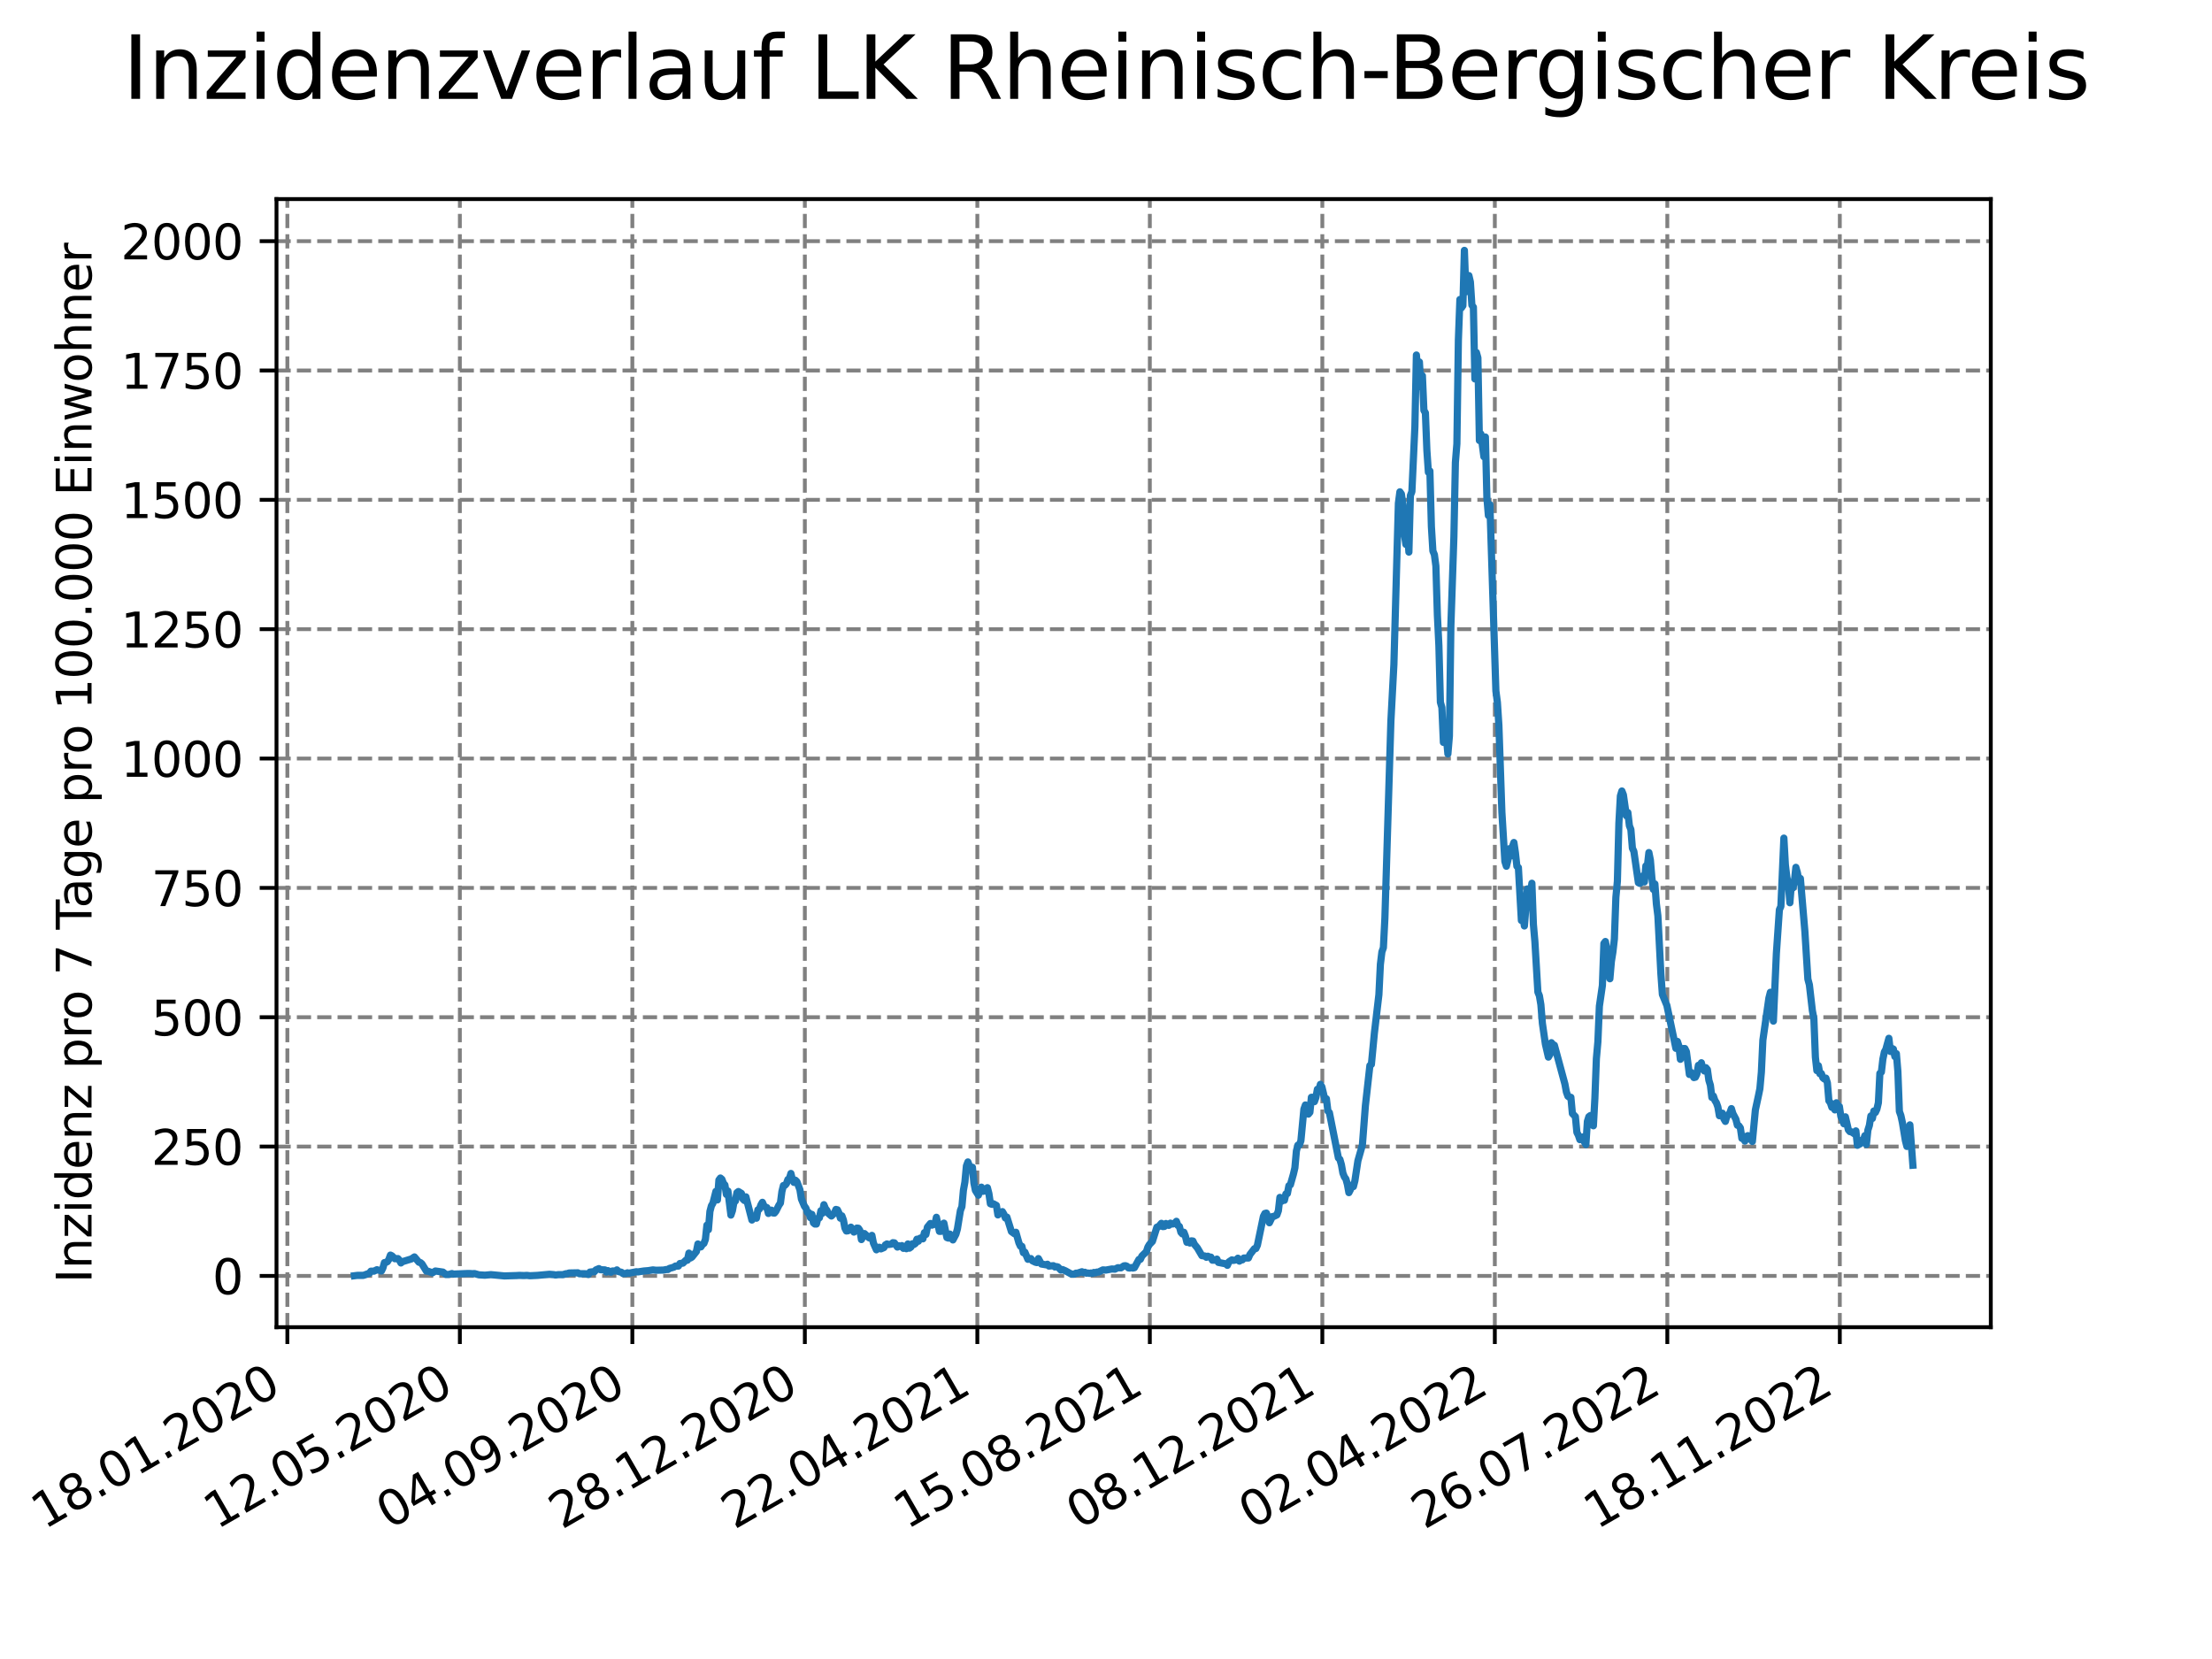 <?xml version="1.0" encoding="utf-8" standalone="no"?>
<!DOCTYPE svg PUBLIC "-//W3C//DTD SVG 1.1//EN"
  "http://www.w3.org/Graphics/SVG/1.1/DTD/svg11.dtd">
<svg xmlns:xlink="http://www.w3.org/1999/xlink" width="460.8pt" height="345.6pt" viewBox="0 0 460.8 345.6" xmlns="http://www.w3.org/2000/svg" version="1.1">
 <defs>
  <style type="text/css">*{stroke-linejoin: round; stroke-linecap: butt}</style>
 </defs>
 <g id="figure_1">
  <g id="patch_1">
   <path d="M 0 345.6 
L 460.8 345.6 
L 460.8 0 
L 0 0 
z
" style="fill: #ffffff"/>
  </g>
  <g id="axes_1">
   <g id="patch_2">
    <path d="M 57.6 276.48 
L 414.72 276.48 
L 414.72 41.472 
L 57.6 41.472 
z
" style="fill: #ffffff"/>
   </g>
   <g id="matplotlib.axis_1">
    <g id="xtick_1">
     <g id="line2d_1">
      <path d="M 59.863 276.48 
L 59.863 41.472 
" clip-path="url(#p7977faa651)" style="fill: none; stroke-dasharray: 2.96,1.28; stroke-dashoffset: 0; stroke: #808080; stroke-width: 0.8"/>
     </g>
     <g id="line2d_2">
      <defs>
       <path id="m9427aa1cdb" d="M 0 0 
L 0 3.5 
" style="stroke: #000000; stroke-width: 0.8"/>
      </defs>
      <g>
       <use xlink:href="#m9427aa1cdb" x="59.863" y="276.48" style="stroke: #000000; stroke-width: 0.8"/>
      </g>
     </g>
     <g id="text_1">
      <!-- 18.01.2020 -->
      <g transform="translate(9.238 318.689) rotate(-30) scale(0.1 -0.1)">
       <defs>
        <path id="DejaVuSans-31" d="M 794 531 
L 1825 531 
L 1825 4091 
L 703 3866 
L 703 4441 
L 1819 4666 
L 2450 4666 
L 2450 531 
L 3481 531 
L 3481 0 
L 794 0 
L 794 531 
z
" transform="scale(0.016)"/>
        <path id="DejaVuSans-38" d="M 2034 2216 
Q 1584 2216 1326 1975 
Q 1069 1734 1069 1313 
Q 1069 891 1326 650 
Q 1584 409 2034 409 
Q 2484 409 2743 651 
Q 3003 894 3003 1313 
Q 3003 1734 2745 1975 
Q 2488 2216 2034 2216 
z
M 1403 2484 
Q 997 2584 770 2862 
Q 544 3141 544 3541 
Q 544 4100 942 4425 
Q 1341 4750 2034 4750 
Q 2731 4750 3128 4425 
Q 3525 4100 3525 3541 
Q 3525 3141 3298 2862 
Q 3072 2584 2669 2484 
Q 3125 2378 3379 2068 
Q 3634 1759 3634 1313 
Q 3634 634 3220 271 
Q 2806 -91 2034 -91 
Q 1263 -91 848 271 
Q 434 634 434 1313 
Q 434 1759 690 2068 
Q 947 2378 1403 2484 
z
M 1172 3481 
Q 1172 3119 1398 2916 
Q 1625 2713 2034 2713 
Q 2441 2713 2670 2916 
Q 2900 3119 2900 3481 
Q 2900 3844 2670 4047 
Q 2441 4250 2034 4250 
Q 1625 4250 1398 4047 
Q 1172 3844 1172 3481 
z
" transform="scale(0.016)"/>
        <path id="DejaVuSans-2e" d="M 684 794 
L 1344 794 
L 1344 0 
L 684 0 
L 684 794 
z
" transform="scale(0.016)"/>
        <path id="DejaVuSans-30" d="M 2034 4250 
Q 1547 4250 1301 3770 
Q 1056 3291 1056 2328 
Q 1056 1369 1301 889 
Q 1547 409 2034 409 
Q 2525 409 2770 889 
Q 3016 1369 3016 2328 
Q 3016 3291 2770 3770 
Q 2525 4250 2034 4250 
z
M 2034 4750 
Q 2819 4750 3233 4129 
Q 3647 3509 3647 2328 
Q 3647 1150 3233 529 
Q 2819 -91 2034 -91 
Q 1250 -91 836 529 
Q 422 1150 422 2328 
Q 422 3509 836 4129 
Q 1250 4750 2034 4750 
z
" transform="scale(0.016)"/>
        <path id="DejaVuSans-32" d="M 1228 531 
L 3431 531 
L 3431 0 
L 469 0 
L 469 531 
Q 828 903 1448 1529 
Q 2069 2156 2228 2338 
Q 2531 2678 2651 2914 
Q 2772 3150 2772 3378 
Q 2772 3750 2511 3984 
Q 2250 4219 1831 4219 
Q 1534 4219 1204 4116 
Q 875 4013 500 3803 
L 500 4441 
Q 881 4594 1212 4672 
Q 1544 4750 1819 4750 
Q 2544 4750 2975 4387 
Q 3406 4025 3406 3419 
Q 3406 3131 3298 2873 
Q 3191 2616 2906 2266 
Q 2828 2175 2409 1742 
Q 1991 1309 1228 531 
z
" transform="scale(0.016)"/>
       </defs>
       <use xlink:href="#DejaVuSans-31"/>
       <use xlink:href="#DejaVuSans-38" x="63.623"/>
       <use xlink:href="#DejaVuSans-2e" x="127.246"/>
       <use xlink:href="#DejaVuSans-30" x="159.033"/>
       <use xlink:href="#DejaVuSans-31" x="222.656"/>
       <use xlink:href="#DejaVuSans-2e" x="286.279"/>
       <use xlink:href="#DejaVuSans-32" x="318.066"/>
       <use xlink:href="#DejaVuSans-30" x="381.689"/>
       <use xlink:href="#DejaVuSans-32" x="445.312"/>
       <use xlink:href="#DejaVuSans-30" x="508.936"/>
      </g>
     </g>
    </g>
    <g id="xtick_2">
     <g id="line2d_3">
      <path d="M 95.797 276.48 
L 95.797 41.472 
" clip-path="url(#p7977faa651)" style="fill: none; stroke-dasharray: 2.96,1.28; stroke-dashoffset: 0; stroke: #808080; stroke-width: 0.8"/>
     </g>
     <g id="line2d_4">
      <g>
       <use xlink:href="#m9427aa1cdb" x="95.797" y="276.48" style="stroke: #000000; stroke-width: 0.8"/>
      </g>
     </g>
     <g id="text_2">
      <!-- 12.05.2020 -->
      <g transform="translate(45.171 318.689) rotate(-30) scale(0.1 -0.1)">
       <defs>
        <path id="DejaVuSans-35" d="M 691 4666 
L 3169 4666 
L 3169 4134 
L 1269 4134 
L 1269 2991 
Q 1406 3038 1543 3061 
Q 1681 3084 1819 3084 
Q 2600 3084 3056 2656 
Q 3513 2228 3513 1497 
Q 3513 744 3044 326 
Q 2575 -91 1722 -91 
Q 1428 -91 1123 -41 
Q 819 9 494 109 
L 494 744 
Q 775 591 1075 516 
Q 1375 441 1709 441 
Q 2250 441 2565 725 
Q 2881 1009 2881 1497 
Q 2881 1984 2565 2268 
Q 2250 2553 1709 2553 
Q 1456 2553 1204 2497 
Q 953 2441 691 2322 
L 691 4666 
z
" transform="scale(0.016)"/>
       </defs>
       <use xlink:href="#DejaVuSans-31"/>
       <use xlink:href="#DejaVuSans-32" x="63.623"/>
       <use xlink:href="#DejaVuSans-2e" x="127.246"/>
       <use xlink:href="#DejaVuSans-30" x="159.033"/>
       <use xlink:href="#DejaVuSans-35" x="222.656"/>
       <use xlink:href="#DejaVuSans-2e" x="286.279"/>
       <use xlink:href="#DejaVuSans-32" x="318.066"/>
       <use xlink:href="#DejaVuSans-30" x="381.689"/>
       <use xlink:href="#DejaVuSans-32" x="445.312"/>
       <use xlink:href="#DejaVuSans-30" x="508.936"/>
      </g>
     </g>
    </g>
    <g id="xtick_3">
     <g id="line2d_5">
      <path d="M 131.73 276.48 
L 131.73 41.472 
" clip-path="url(#p7977faa651)" style="fill: none; stroke-dasharray: 2.96,1.28; stroke-dashoffset: 0; stroke: #808080; stroke-width: 0.8"/>
     </g>
     <g id="line2d_6">
      <g>
       <use xlink:href="#m9427aa1cdb" x="131.73" y="276.48" style="stroke: #000000; stroke-width: 0.8"/>
      </g>
     </g>
     <g id="text_3">
      <!-- 04.09.2020 -->
      <g transform="translate(81.105 318.689) rotate(-30) scale(0.1 -0.1)">
       <defs>
        <path id="DejaVuSans-34" d="M 2419 4116 
L 825 1625 
L 2419 1625 
L 2419 4116 
z
M 2253 4666 
L 3047 4666 
L 3047 1625 
L 3713 1625 
L 3713 1100 
L 3047 1100 
L 3047 0 
L 2419 0 
L 2419 1100 
L 313 1100 
L 313 1709 
L 2253 4666 
z
" transform="scale(0.016)"/>
        <path id="DejaVuSans-39" d="M 703 97 
L 703 672 
Q 941 559 1184 500 
Q 1428 441 1663 441 
Q 2288 441 2617 861 
Q 2947 1281 2994 2138 
Q 2813 1869 2534 1725 
Q 2256 1581 1919 1581 
Q 1219 1581 811 2004 
Q 403 2428 403 3163 
Q 403 3881 828 4315 
Q 1253 4750 1959 4750 
Q 2769 4750 3195 4129 
Q 3622 3509 3622 2328 
Q 3622 1225 3098 567 
Q 2575 -91 1691 -91 
Q 1453 -91 1209 -44 
Q 966 3 703 97 
z
M 1959 2075 
Q 2384 2075 2632 2365 
Q 2881 2656 2881 3163 
Q 2881 3666 2632 3958 
Q 2384 4250 1959 4250 
Q 1534 4250 1286 3958 
Q 1038 3666 1038 3163 
Q 1038 2656 1286 2365 
Q 1534 2075 1959 2075 
z
" transform="scale(0.016)"/>
       </defs>
       <use xlink:href="#DejaVuSans-30"/>
       <use xlink:href="#DejaVuSans-34" x="63.623"/>
       <use xlink:href="#DejaVuSans-2e" x="127.246"/>
       <use xlink:href="#DejaVuSans-30" x="159.033"/>
       <use xlink:href="#DejaVuSans-39" x="222.656"/>
       <use xlink:href="#DejaVuSans-2e" x="286.279"/>
       <use xlink:href="#DejaVuSans-32" x="318.066"/>
       <use xlink:href="#DejaVuSans-30" x="381.689"/>
       <use xlink:href="#DejaVuSans-32" x="445.312"/>
       <use xlink:href="#DejaVuSans-30" x="508.936"/>
      </g>
     </g>
    </g>
    <g id="xtick_4">
     <g id="line2d_7">
      <path d="M 167.664 276.48 
L 167.664 41.472 
" clip-path="url(#p7977faa651)" style="fill: none; stroke-dasharray: 2.96,1.28; stroke-dashoffset: 0; stroke: #808080; stroke-width: 0.8"/>
     </g>
     <g id="line2d_8">
      <g>
       <use xlink:href="#m9427aa1cdb" x="167.664" y="276.48" style="stroke: #000000; stroke-width: 0.8"/>
      </g>
     </g>
     <g id="text_4">
      <!-- 28.12.2020 -->
      <g transform="translate(117.039 318.689) rotate(-30) scale(0.1 -0.1)">
       <use xlink:href="#DejaVuSans-32"/>
       <use xlink:href="#DejaVuSans-38" x="63.623"/>
       <use xlink:href="#DejaVuSans-2e" x="127.246"/>
       <use xlink:href="#DejaVuSans-31" x="159.033"/>
       <use xlink:href="#DejaVuSans-32" x="222.656"/>
       <use xlink:href="#DejaVuSans-2e" x="286.279"/>
       <use xlink:href="#DejaVuSans-32" x="318.066"/>
       <use xlink:href="#DejaVuSans-30" x="381.689"/>
       <use xlink:href="#DejaVuSans-32" x="445.312"/>
       <use xlink:href="#DejaVuSans-30" x="508.936"/>
      </g>
     </g>
    </g>
    <g id="xtick_5">
     <g id="line2d_9">
      <path d="M 203.598 276.48 
L 203.598 41.472 
" clip-path="url(#p7977faa651)" style="fill: none; stroke-dasharray: 2.96,1.28; stroke-dashoffset: 0; stroke: #808080; stroke-width: 0.8"/>
     </g>
     <g id="line2d_10">
      <g>
       <use xlink:href="#m9427aa1cdb" x="203.598" y="276.48" style="stroke: #000000; stroke-width: 0.8"/>
      </g>
     </g>
     <g id="text_5">
      <!-- 22.04.2021 -->
      <g transform="translate(152.973 318.689) rotate(-30) scale(0.1 -0.1)">
       <use xlink:href="#DejaVuSans-32"/>
       <use xlink:href="#DejaVuSans-32" x="63.623"/>
       <use xlink:href="#DejaVuSans-2e" x="127.246"/>
       <use xlink:href="#DejaVuSans-30" x="159.033"/>
       <use xlink:href="#DejaVuSans-34" x="222.656"/>
       <use xlink:href="#DejaVuSans-2e" x="286.279"/>
       <use xlink:href="#DejaVuSans-32" x="318.066"/>
       <use xlink:href="#DejaVuSans-30" x="381.689"/>
       <use xlink:href="#DejaVuSans-32" x="445.312"/>
       <use xlink:href="#DejaVuSans-31" x="508.936"/>
      </g>
     </g>
    </g>
    <g id="xtick_6">
     <g id="line2d_11">
      <path d="M 239.532 276.48 
L 239.532 41.472 
" clip-path="url(#p7977faa651)" style="fill: none; stroke-dasharray: 2.96,1.28; stroke-dashoffset: 0; stroke: #808080; stroke-width: 0.8"/>
     </g>
     <g id="line2d_12">
      <g>
       <use xlink:href="#m9427aa1cdb" x="239.532" y="276.48" style="stroke: #000000; stroke-width: 0.8"/>
      </g>
     </g>
     <g id="text_6">
      <!-- 15.08.2021 -->
      <g transform="translate(188.907 318.689) rotate(-30) scale(0.1 -0.1)">
       <use xlink:href="#DejaVuSans-31"/>
       <use xlink:href="#DejaVuSans-35" x="63.623"/>
       <use xlink:href="#DejaVuSans-2e" x="127.246"/>
       <use xlink:href="#DejaVuSans-30" x="159.033"/>
       <use xlink:href="#DejaVuSans-38" x="222.656"/>
       <use xlink:href="#DejaVuSans-2e" x="286.279"/>
       <use xlink:href="#DejaVuSans-32" x="318.066"/>
       <use xlink:href="#DejaVuSans-30" x="381.689"/>
       <use xlink:href="#DejaVuSans-32" x="445.312"/>
       <use xlink:href="#DejaVuSans-31" x="508.936"/>
      </g>
     </g>
    </g>
    <g id="xtick_7">
     <g id="line2d_13">
      <path d="M 275.466 276.48 
L 275.466 41.472 
" clip-path="url(#p7977faa651)" style="fill: none; stroke-dasharray: 2.96,1.28; stroke-dashoffset: 0; stroke: #808080; stroke-width: 0.8"/>
     </g>
     <g id="line2d_14">
      <g>
       <use xlink:href="#m9427aa1cdb" x="275.466" y="276.48" style="stroke: #000000; stroke-width: 0.8"/>
      </g>
     </g>
     <g id="text_7">
      <!-- 08.12.2021 -->
      <g transform="translate(224.841 318.689) rotate(-30) scale(0.1 -0.1)">
       <use xlink:href="#DejaVuSans-30"/>
       <use xlink:href="#DejaVuSans-38" x="63.623"/>
       <use xlink:href="#DejaVuSans-2e" x="127.246"/>
       <use xlink:href="#DejaVuSans-31" x="159.033"/>
       <use xlink:href="#DejaVuSans-32" x="222.656"/>
       <use xlink:href="#DejaVuSans-2e" x="286.279"/>
       <use xlink:href="#DejaVuSans-32" x="318.066"/>
       <use xlink:href="#DejaVuSans-30" x="381.689"/>
       <use xlink:href="#DejaVuSans-32" x="445.312"/>
       <use xlink:href="#DejaVuSans-31" x="508.936"/>
      </g>
     </g>
    </g>
    <g id="xtick_8">
     <g id="line2d_15">
      <path d="M 311.4 276.48 
L 311.4 41.472 
" clip-path="url(#p7977faa651)" style="fill: none; stroke-dasharray: 2.96,1.28; stroke-dashoffset: 0; stroke: #808080; stroke-width: 0.8"/>
     </g>
     <g id="line2d_16">
      <g>
       <use xlink:href="#m9427aa1cdb" x="311.4" y="276.48" style="stroke: #000000; stroke-width: 0.8"/>
      </g>
     </g>
     <g id="text_8">
      <!-- 02.04.2022 -->
      <g transform="translate(260.775 318.689) rotate(-30) scale(0.1 -0.1)">
       <use xlink:href="#DejaVuSans-30"/>
       <use xlink:href="#DejaVuSans-32" x="63.623"/>
       <use xlink:href="#DejaVuSans-2e" x="127.246"/>
       <use xlink:href="#DejaVuSans-30" x="159.033"/>
       <use xlink:href="#DejaVuSans-34" x="222.656"/>
       <use xlink:href="#DejaVuSans-2e" x="286.279"/>
       <use xlink:href="#DejaVuSans-32" x="318.066"/>
       <use xlink:href="#DejaVuSans-30" x="381.689"/>
       <use xlink:href="#DejaVuSans-32" x="445.312"/>
       <use xlink:href="#DejaVuSans-32" x="508.936"/>
      </g>
     </g>
    </g>
    <g id="xtick_9">
     <g id="line2d_17">
      <path d="M 347.334 276.48 
L 347.334 41.472 
" clip-path="url(#p7977faa651)" style="fill: none; stroke-dasharray: 2.96,1.28; stroke-dashoffset: 0; stroke: #808080; stroke-width: 0.8"/>
     </g>
     <g id="line2d_18">
      <g>
       <use xlink:href="#m9427aa1cdb" x="347.334" y="276.48" style="stroke: #000000; stroke-width: 0.8"/>
      </g>
     </g>
     <g id="text_9">
      <!-- 26.07.2022 -->
      <g transform="translate(296.708 318.689) rotate(-30) scale(0.1 -0.1)">
       <defs>
        <path id="DejaVuSans-36" d="M 2113 2584 
Q 1688 2584 1439 2293 
Q 1191 2003 1191 1497 
Q 1191 994 1439 701 
Q 1688 409 2113 409 
Q 2538 409 2786 701 
Q 3034 994 3034 1497 
Q 3034 2003 2786 2293 
Q 2538 2584 2113 2584 
z
M 3366 4563 
L 3366 3988 
Q 3128 4100 2886 4159 
Q 2644 4219 2406 4219 
Q 1781 4219 1451 3797 
Q 1122 3375 1075 2522 
Q 1259 2794 1537 2939 
Q 1816 3084 2150 3084 
Q 2853 3084 3261 2657 
Q 3669 2231 3669 1497 
Q 3669 778 3244 343 
Q 2819 -91 2113 -91 
Q 1303 -91 875 529 
Q 447 1150 447 2328 
Q 447 3434 972 4092 
Q 1497 4750 2381 4750 
Q 2619 4750 2861 4703 
Q 3103 4656 3366 4563 
z
" transform="scale(0.016)"/>
        <path id="DejaVuSans-37" d="M 525 4666 
L 3525 4666 
L 3525 4397 
L 1831 0 
L 1172 0 
L 2766 4134 
L 525 4134 
L 525 4666 
z
" transform="scale(0.016)"/>
       </defs>
       <use xlink:href="#DejaVuSans-32"/>
       <use xlink:href="#DejaVuSans-36" x="63.623"/>
       <use xlink:href="#DejaVuSans-2e" x="127.246"/>
       <use xlink:href="#DejaVuSans-30" x="159.033"/>
       <use xlink:href="#DejaVuSans-37" x="222.656"/>
       <use xlink:href="#DejaVuSans-2e" x="286.279"/>
       <use xlink:href="#DejaVuSans-32" x="318.066"/>
       <use xlink:href="#DejaVuSans-30" x="381.689"/>
       <use xlink:href="#DejaVuSans-32" x="445.312"/>
       <use xlink:href="#DejaVuSans-32" x="508.936"/>
      </g>
     </g>
    </g>
    <g id="xtick_10">
     <g id="line2d_19">
      <path d="M 383.267 276.48 
L 383.267 41.472 
" clip-path="url(#p7977faa651)" style="fill: none; stroke-dasharray: 2.96,1.28; stroke-dashoffset: 0; stroke: #808080; stroke-width: 0.8"/>
     </g>
     <g id="line2d_20">
      <g>
       <use xlink:href="#m9427aa1cdb" x="383.267" y="276.48" style="stroke: #000000; stroke-width: 0.8"/>
      </g>
     </g>
     <g id="text_10">
      <!-- 18.11.2022 -->
      <g transform="translate(332.642 318.689) rotate(-30) scale(0.1 -0.1)">
       <use xlink:href="#DejaVuSans-31"/>
       <use xlink:href="#DejaVuSans-38" x="63.623"/>
       <use xlink:href="#DejaVuSans-2e" x="127.246"/>
       <use xlink:href="#DejaVuSans-31" x="159.033"/>
       <use xlink:href="#DejaVuSans-31" x="222.656"/>
       <use xlink:href="#DejaVuSans-2e" x="286.279"/>
       <use xlink:href="#DejaVuSans-32" x="318.066"/>
       <use xlink:href="#DejaVuSans-30" x="381.689"/>
       <use xlink:href="#DejaVuSans-32" x="445.312"/>
       <use xlink:href="#DejaVuSans-32" x="508.936"/>
      </g>
     </g>
    </g>
   </g>
   <g id="matplotlib.axis_2">
    <g id="ytick_1">
     <g id="line2d_21">
      <path d="M 57.6 265.798 
L 414.72 265.798 
" clip-path="url(#p7977faa651)" style="fill: none; stroke-dasharray: 2.96,1.28; stroke-dashoffset: 0; stroke: #808080; stroke-width: 0.8"/>
     </g>
     <g id="line2d_22">
      <defs>
       <path id="m46dd68dd1a" d="M 0 0 
L -3.5 0 
" style="stroke: #000000; stroke-width: 0.8"/>
      </defs>
      <g>
       <use xlink:href="#m46dd68dd1a" x="57.6" y="265.798" style="stroke: #000000; stroke-width: 0.8"/>
      </g>
     </g>
     <g id="text_11">
      <!-- 0 -->
      <g transform="translate(44.237 269.597) scale(0.1 -0.1)">
       <use xlink:href="#DejaVuSans-30"/>
      </g>
     </g>
    </g>
    <g id="ytick_2">
     <g id="line2d_23">
      <path d="M 57.6 238.853 
L 414.72 238.853 
" clip-path="url(#p7977faa651)" style="fill: none; stroke-dasharray: 2.96,1.28; stroke-dashoffset: 0; stroke: #808080; stroke-width: 0.8"/>
     </g>
     <g id="line2d_24">
      <g>
       <use xlink:href="#m46dd68dd1a" x="57.6" y="238.853" style="stroke: #000000; stroke-width: 0.8"/>
      </g>
     </g>
     <g id="text_12">
      <!-- 250 -->
      <g transform="translate(31.512 242.652) scale(0.1 -0.1)">
       <use xlink:href="#DejaVuSans-32"/>
       <use xlink:href="#DejaVuSans-35" x="63.623"/>
       <use xlink:href="#DejaVuSans-30" x="127.246"/>
      </g>
     </g>
    </g>
    <g id="ytick_3">
     <g id="line2d_25">
      <path d="M 57.6 211.907 
L 414.72 211.907 
" clip-path="url(#p7977faa651)" style="fill: none; stroke-dasharray: 2.96,1.28; stroke-dashoffset: 0; stroke: #808080; stroke-width: 0.8"/>
     </g>
     <g id="line2d_26">
      <g>
       <use xlink:href="#m46dd68dd1a" x="57.6" y="211.907" style="stroke: #000000; stroke-width: 0.8"/>
      </g>
     </g>
     <g id="text_13">
      <!-- 500 -->
      <g transform="translate(31.512 215.707) scale(0.1 -0.1)">
       <use xlink:href="#DejaVuSans-35"/>
       <use xlink:href="#DejaVuSans-30" x="63.623"/>
       <use xlink:href="#DejaVuSans-30" x="127.246"/>
      </g>
     </g>
    </g>
    <g id="ytick_4">
     <g id="line2d_27">
      <path d="M 57.6 184.962 
L 414.72 184.962 
" clip-path="url(#p7977faa651)" style="fill: none; stroke-dasharray: 2.96,1.28; stroke-dashoffset: 0; stroke: #808080; stroke-width: 0.8"/>
     </g>
     <g id="line2d_28">
      <g>
       <use xlink:href="#m46dd68dd1a" x="57.6" y="184.962" style="stroke: #000000; stroke-width: 0.8"/>
      </g>
     </g>
     <g id="text_14">
      <!-- 750 -->
      <g transform="translate(31.512 188.761) scale(0.1 -0.1)">
       <use xlink:href="#DejaVuSans-37"/>
       <use xlink:href="#DejaVuSans-35" x="63.623"/>
       <use xlink:href="#DejaVuSans-30" x="127.246"/>
      </g>
     </g>
    </g>
    <g id="ytick_5">
     <g id="line2d_29">
      <path d="M 57.6 158.017 
L 414.72 158.017 
" clip-path="url(#p7977faa651)" style="fill: none; stroke-dasharray: 2.96,1.28; stroke-dashoffset: 0; stroke: #808080; stroke-width: 0.8"/>
     </g>
     <g id="line2d_30">
      <g>
       <use xlink:href="#m46dd68dd1a" x="57.6" y="158.017" style="stroke: #000000; stroke-width: 0.8"/>
      </g>
     </g>
     <g id="text_15">
      <!-- 1000 -->
      <g transform="translate(25.15 161.816) scale(0.1 -0.1)">
       <use xlink:href="#DejaVuSans-31"/>
       <use xlink:href="#DejaVuSans-30" x="63.623"/>
       <use xlink:href="#DejaVuSans-30" x="127.246"/>
       <use xlink:href="#DejaVuSans-30" x="190.869"/>
      </g>
     </g>
    </g>
    <g id="ytick_6">
     <g id="line2d_31">
      <path d="M 57.6 131.072 
L 414.72 131.072 
" clip-path="url(#p7977faa651)" style="fill: none; stroke-dasharray: 2.96,1.28; stroke-dashoffset: 0; stroke: #808080; stroke-width: 0.8"/>
     </g>
     <g id="line2d_32">
      <g>
       <use xlink:href="#m46dd68dd1a" x="57.6" y="131.072" style="stroke: #000000; stroke-width: 0.8"/>
      </g>
     </g>
     <g id="text_16">
      <!-- 1250 -->
      <g transform="translate(25.15 134.871) scale(0.1 -0.1)">
       <use xlink:href="#DejaVuSans-31"/>
       <use xlink:href="#DejaVuSans-32" x="63.623"/>
       <use xlink:href="#DejaVuSans-35" x="127.246"/>
       <use xlink:href="#DejaVuSans-30" x="190.869"/>
      </g>
     </g>
    </g>
    <g id="ytick_7">
     <g id="line2d_33">
      <path d="M 57.6 104.126 
L 414.72 104.126 
" clip-path="url(#p7977faa651)" style="fill: none; stroke-dasharray: 2.96,1.28; stroke-dashoffset: 0; stroke: #808080; stroke-width: 0.8"/>
     </g>
     <g id="line2d_34">
      <g>
       <use xlink:href="#m46dd68dd1a" x="57.6" y="104.126" style="stroke: #000000; stroke-width: 0.8"/>
      </g>
     </g>
     <g id="text_17">
      <!-- 1500 -->
      <g transform="translate(25.15 107.925) scale(0.1 -0.1)">
       <use xlink:href="#DejaVuSans-31"/>
       <use xlink:href="#DejaVuSans-35" x="63.623"/>
       <use xlink:href="#DejaVuSans-30" x="127.246"/>
       <use xlink:href="#DejaVuSans-30" x="190.869"/>
      </g>
     </g>
    </g>
    <g id="ytick_8">
     <g id="line2d_35">
      <path d="M 57.6 77.181 
L 414.72 77.181 
" clip-path="url(#p7977faa651)" style="fill: none; stroke-dasharray: 2.96,1.28; stroke-dashoffset: 0; stroke: #808080; stroke-width: 0.8"/>
     </g>
     <g id="line2d_36">
      <g>
       <use xlink:href="#m46dd68dd1a" x="57.6" y="77.181" style="stroke: #000000; stroke-width: 0.8"/>
      </g>
     </g>
     <g id="text_18">
      <!-- 1750 -->
      <g transform="translate(25.15 80.98) scale(0.1 -0.1)">
       <use xlink:href="#DejaVuSans-31"/>
       <use xlink:href="#DejaVuSans-37" x="63.623"/>
       <use xlink:href="#DejaVuSans-35" x="127.246"/>
       <use xlink:href="#DejaVuSans-30" x="190.869"/>
      </g>
     </g>
    </g>
    <g id="ytick_9">
     <g id="line2d_37">
      <path d="M 57.6 50.236 
L 414.72 50.236 
" clip-path="url(#p7977faa651)" style="fill: none; stroke-dasharray: 2.96,1.28; stroke-dashoffset: 0; stroke: #808080; stroke-width: 0.8"/>
     </g>
     <g id="line2d_38">
      <g>
       <use xlink:href="#m46dd68dd1a" x="57.6" y="50.236" style="stroke: #000000; stroke-width: 0.8"/>
      </g>
     </g>
     <g id="text_19">
      <!-- 2000 -->
      <g transform="translate(25.15 54.035) scale(0.1 -0.1)">
       <use xlink:href="#DejaVuSans-32"/>
       <use xlink:href="#DejaVuSans-30" x="63.623"/>
       <use xlink:href="#DejaVuSans-30" x="127.246"/>
       <use xlink:href="#DejaVuSans-30" x="190.869"/>
      </g>
     </g>
    </g>
    <g id="text_20">
     <!-- Inzidenz pro 7 Tage pro 100.000 Einwohner -->
     <g transform="translate(19.07 267.301) rotate(-90) scale(0.1 -0.1)">
      <defs>
       <path id="DejaVuSans-49" d="M 628 4666 
L 1259 4666 
L 1259 0 
L 628 0 
L 628 4666 
z
" transform="scale(0.016)"/>
       <path id="DejaVuSans-6e" d="M 3513 2113 
L 3513 0 
L 2938 0 
L 2938 2094 
Q 2938 2591 2744 2837 
Q 2550 3084 2163 3084 
Q 1697 3084 1428 2787 
Q 1159 2491 1159 1978 
L 1159 0 
L 581 0 
L 581 3500 
L 1159 3500 
L 1159 2956 
Q 1366 3272 1645 3428 
Q 1925 3584 2291 3584 
Q 2894 3584 3203 3211 
Q 3513 2838 3513 2113 
z
" transform="scale(0.016)"/>
       <path id="DejaVuSans-7a" d="M 353 3500 
L 3084 3500 
L 3084 2975 
L 922 459 
L 3084 459 
L 3084 0 
L 275 0 
L 275 525 
L 2438 3041 
L 353 3041 
L 353 3500 
z
" transform="scale(0.016)"/>
       <path id="DejaVuSans-69" d="M 603 3500 
L 1178 3500 
L 1178 0 
L 603 0 
L 603 3500 
z
M 603 4863 
L 1178 4863 
L 1178 4134 
L 603 4134 
L 603 4863 
z
" transform="scale(0.016)"/>
       <path id="DejaVuSans-64" d="M 2906 2969 
L 2906 4863 
L 3481 4863 
L 3481 0 
L 2906 0 
L 2906 525 
Q 2725 213 2448 61 
Q 2172 -91 1784 -91 
Q 1150 -91 751 415 
Q 353 922 353 1747 
Q 353 2572 751 3078 
Q 1150 3584 1784 3584 
Q 2172 3584 2448 3432 
Q 2725 3281 2906 2969 
z
M 947 1747 
Q 947 1113 1208 752 
Q 1469 391 1925 391 
Q 2381 391 2643 752 
Q 2906 1113 2906 1747 
Q 2906 2381 2643 2742 
Q 2381 3103 1925 3103 
Q 1469 3103 1208 2742 
Q 947 2381 947 1747 
z
" transform="scale(0.016)"/>
       <path id="DejaVuSans-65" d="M 3597 1894 
L 3597 1613 
L 953 1613 
Q 991 1019 1311 708 
Q 1631 397 2203 397 
Q 2534 397 2845 478 
Q 3156 559 3463 722 
L 3463 178 
Q 3153 47 2828 -22 
Q 2503 -91 2169 -91 
Q 1331 -91 842 396 
Q 353 884 353 1716 
Q 353 2575 817 3079 
Q 1281 3584 2069 3584 
Q 2775 3584 3186 3129 
Q 3597 2675 3597 1894 
z
M 3022 2063 
Q 3016 2534 2758 2815 
Q 2500 3097 2075 3097 
Q 1594 3097 1305 2825 
Q 1016 2553 972 2059 
L 3022 2063 
z
" transform="scale(0.016)"/>
       <path id="DejaVuSans-20" transform="scale(0.016)"/>
       <path id="DejaVuSans-70" d="M 1159 525 
L 1159 -1331 
L 581 -1331 
L 581 3500 
L 1159 3500 
L 1159 2969 
Q 1341 3281 1617 3432 
Q 1894 3584 2278 3584 
Q 2916 3584 3314 3078 
Q 3713 2572 3713 1747 
Q 3713 922 3314 415 
Q 2916 -91 2278 -91 
Q 1894 -91 1617 61 
Q 1341 213 1159 525 
z
M 3116 1747 
Q 3116 2381 2855 2742 
Q 2594 3103 2138 3103 
Q 1681 3103 1420 2742 
Q 1159 2381 1159 1747 
Q 1159 1113 1420 752 
Q 1681 391 2138 391 
Q 2594 391 2855 752 
Q 3116 1113 3116 1747 
z
" transform="scale(0.016)"/>
       <path id="DejaVuSans-72" d="M 2631 2963 
Q 2534 3019 2420 3045 
Q 2306 3072 2169 3072 
Q 1681 3072 1420 2755 
Q 1159 2438 1159 1844 
L 1159 0 
L 581 0 
L 581 3500 
L 1159 3500 
L 1159 2956 
Q 1341 3275 1631 3429 
Q 1922 3584 2338 3584 
Q 2397 3584 2469 3576 
Q 2541 3569 2628 3553 
L 2631 2963 
z
" transform="scale(0.016)"/>
       <path id="DejaVuSans-6f" d="M 1959 3097 
Q 1497 3097 1228 2736 
Q 959 2375 959 1747 
Q 959 1119 1226 758 
Q 1494 397 1959 397 
Q 2419 397 2687 759 
Q 2956 1122 2956 1747 
Q 2956 2369 2687 2733 
Q 2419 3097 1959 3097 
z
M 1959 3584 
Q 2709 3584 3137 3096 
Q 3566 2609 3566 1747 
Q 3566 888 3137 398 
Q 2709 -91 1959 -91 
Q 1206 -91 779 398 
Q 353 888 353 1747 
Q 353 2609 779 3096 
Q 1206 3584 1959 3584 
z
" transform="scale(0.016)"/>
       <path id="DejaVuSans-54" d="M -19 4666 
L 3928 4666 
L 3928 4134 
L 2272 4134 
L 2272 0 
L 1638 0 
L 1638 4134 
L -19 4134 
L -19 4666 
z
" transform="scale(0.016)"/>
       <path id="DejaVuSans-61" d="M 2194 1759 
Q 1497 1759 1228 1600 
Q 959 1441 959 1056 
Q 959 750 1161 570 
Q 1363 391 1709 391 
Q 2188 391 2477 730 
Q 2766 1069 2766 1631 
L 2766 1759 
L 2194 1759 
z
M 3341 1997 
L 3341 0 
L 2766 0 
L 2766 531 
Q 2569 213 2275 61 
Q 1981 -91 1556 -91 
Q 1019 -91 701 211 
Q 384 513 384 1019 
Q 384 1609 779 1909 
Q 1175 2209 1959 2209 
L 2766 2209 
L 2766 2266 
Q 2766 2663 2505 2880 
Q 2244 3097 1772 3097 
Q 1472 3097 1187 3025 
Q 903 2953 641 2809 
L 641 3341 
Q 956 3463 1253 3523 
Q 1550 3584 1831 3584 
Q 2591 3584 2966 3190 
Q 3341 2797 3341 1997 
z
" transform="scale(0.016)"/>
       <path id="DejaVuSans-67" d="M 2906 1791 
Q 2906 2416 2648 2759 
Q 2391 3103 1925 3103 
Q 1463 3103 1205 2759 
Q 947 2416 947 1791 
Q 947 1169 1205 825 
Q 1463 481 1925 481 
Q 2391 481 2648 825 
Q 2906 1169 2906 1791 
z
M 3481 434 
Q 3481 -459 3084 -895 
Q 2688 -1331 1869 -1331 
Q 1566 -1331 1297 -1286 
Q 1028 -1241 775 -1147 
L 775 -588 
Q 1028 -725 1275 -790 
Q 1522 -856 1778 -856 
Q 2344 -856 2625 -561 
Q 2906 -266 2906 331 
L 2906 616 
Q 2728 306 2450 153 
Q 2172 0 1784 0 
Q 1141 0 747 490 
Q 353 981 353 1791 
Q 353 2603 747 3093 
Q 1141 3584 1784 3584 
Q 2172 3584 2450 3431 
Q 2728 3278 2906 2969 
L 2906 3500 
L 3481 3500 
L 3481 434 
z
" transform="scale(0.016)"/>
       <path id="DejaVuSans-45" d="M 628 4666 
L 3578 4666 
L 3578 4134 
L 1259 4134 
L 1259 2753 
L 3481 2753 
L 3481 2222 
L 1259 2222 
L 1259 531 
L 3634 531 
L 3634 0 
L 628 0 
L 628 4666 
z
" transform="scale(0.016)"/>
       <path id="DejaVuSans-77" d="M 269 3500 
L 844 3500 
L 1563 769 
L 2278 3500 
L 2956 3500 
L 3675 769 
L 4391 3500 
L 4966 3500 
L 4050 0 
L 3372 0 
L 2619 2869 
L 1863 0 
L 1184 0 
L 269 3500 
z
" transform="scale(0.016)"/>
       <path id="DejaVuSans-68" d="M 3513 2113 
L 3513 0 
L 2938 0 
L 2938 2094 
Q 2938 2591 2744 2837 
Q 2550 3084 2163 3084 
Q 1697 3084 1428 2787 
Q 1159 2491 1159 1978 
L 1159 0 
L 581 0 
L 581 4863 
L 1159 4863 
L 1159 2956 
Q 1366 3272 1645 3428 
Q 1925 3584 2291 3584 
Q 2894 3584 3203 3211 
Q 3513 2838 3513 2113 
z
" transform="scale(0.016)"/>
      </defs>
      <use xlink:href="#DejaVuSans-49"/>
      <use xlink:href="#DejaVuSans-6e" x="29.492"/>
      <use xlink:href="#DejaVuSans-7a" x="92.871"/>
      <use xlink:href="#DejaVuSans-69" x="145.361"/>
      <use xlink:href="#DejaVuSans-64" x="173.145"/>
      <use xlink:href="#DejaVuSans-65" x="236.621"/>
      <use xlink:href="#DejaVuSans-6e" x="298.145"/>
      <use xlink:href="#DejaVuSans-7a" x="361.523"/>
      <use xlink:href="#DejaVuSans-20" x="414.014"/>
      <use xlink:href="#DejaVuSans-70" x="445.801"/>
      <use xlink:href="#DejaVuSans-72" x="509.277"/>
      <use xlink:href="#DejaVuSans-6f" x="548.141"/>
      <use xlink:href="#DejaVuSans-20" x="609.322"/>
      <use xlink:href="#DejaVuSans-37" x="641.109"/>
      <use xlink:href="#DejaVuSans-20" x="704.732"/>
      <use xlink:href="#DejaVuSans-54" x="736.52"/>
      <use xlink:href="#DejaVuSans-61" x="781.104"/>
      <use xlink:href="#DejaVuSans-67" x="842.383"/>
      <use xlink:href="#DejaVuSans-65" x="905.859"/>
      <use xlink:href="#DejaVuSans-20" x="967.383"/>
      <use xlink:href="#DejaVuSans-70" x="999.17"/>
      <use xlink:href="#DejaVuSans-72" x="1062.646"/>
      <use xlink:href="#DejaVuSans-6f" x="1101.51"/>
      <use xlink:href="#DejaVuSans-20" x="1162.691"/>
      <use xlink:href="#DejaVuSans-31" x="1194.479"/>
      <use xlink:href="#DejaVuSans-30" x="1258.102"/>
      <use xlink:href="#DejaVuSans-30" x="1321.725"/>
      <use xlink:href="#DejaVuSans-2e" x="1385.348"/>
      <use xlink:href="#DejaVuSans-30" x="1417.135"/>
      <use xlink:href="#DejaVuSans-30" x="1480.758"/>
      <use xlink:href="#DejaVuSans-30" x="1544.381"/>
      <use xlink:href="#DejaVuSans-20" x="1608.004"/>
      <use xlink:href="#DejaVuSans-45" x="1639.791"/>
      <use xlink:href="#DejaVuSans-69" x="1702.975"/>
      <use xlink:href="#DejaVuSans-6e" x="1730.758"/>
      <use xlink:href="#DejaVuSans-77" x="1794.137"/>
      <use xlink:href="#DejaVuSans-6f" x="1875.924"/>
      <use xlink:href="#DejaVuSans-68" x="1937.105"/>
      <use xlink:href="#DejaVuSans-6e" x="2000.484"/>
      <use xlink:href="#DejaVuSans-65" x="2063.863"/>
      <use xlink:href="#DejaVuSans-72" x="2125.387"/>
     </g>
    </g>
   </g>
   <g id="line2d_39">
    <path d="M 73.833 265.76 
L 74.458 265.684 
L 75.708 265.684 
L 76.645 265.341 
L 76.957 265.227 
L 77.27 264.809 
L 77.895 264.809 
L 78.52 264.504 
L 79.457 264.771 
L 79.77 264.124 
L 80.082 263.02 
L 80.395 262.982 
L 80.707 262.83 
L 81.019 262.335 
L 81.332 261.46 
L 81.644 261.612 
L 82.269 262.221 
L 82.894 262.183 
L 83.207 262.526 
L 83.519 263.096 
L 83.832 262.83 
L 85.707 262.259 
L 86.331 261.841 
L 87.269 262.944 
L 87.581 263.02 
L 87.894 263.287 
L 88.831 264.809 
L 89.144 264.809 
L 90.081 265.151 
L 90.706 264.771 
L 92.268 264.999 
L 92.893 265.493 
L 93.518 265.493 
L 94.143 265.303 
L 94.456 265.417 
L 95.393 265.379 
L 97.268 265.303 
L 97.893 265.303 
L 98.518 265.341 
L 98.83 265.303 
L 99.768 265.57 
L 101.017 265.646 
L 102.267 265.531 
L 105.08 265.798 
L 107.579 265.722 
L 108.204 265.684 
L 109.142 265.722 
L 109.767 265.684 
L 110.392 265.76 
L 111.954 265.684 
L 114.454 265.455 
L 115.391 265.531 
L 115.703 265.608 
L 116.328 265.531 
L 117.266 265.531 
L 117.891 265.341 
L 118.203 265.341 
L 118.516 265.189 
L 120.391 265.151 
L 120.703 265.341 
L 121.953 265.341 
L 122.578 265.493 
L 122.89 264.999 
L 123.515 264.923 
L 123.828 264.923 
L 124.14 264.542 
L 124.765 264.276 
L 125.078 264.504 
L 126.015 264.542 
L 126.327 264.999 
L 126.64 264.694 
L 127.265 265.037 
L 127.577 264.771 
L 128.202 264.771 
L 128.515 264.542 
L 128.827 264.885 
L 129.452 265.037 
L 129.765 265.303 
L 130.389 265.303 
L 130.702 265.151 
L 131.014 265.227 
L 132.577 264.923 
L 132.889 264.961 
L 134.139 264.771 
L 135.077 264.694 
L 136.014 264.542 
L 136.639 264.618 
L 138.201 264.58 
L 138.826 264.466 
L 139.139 264.466 
L 139.451 264.238 
L 140.388 263.971 
L 140.701 263.743 
L 141.326 263.743 
L 141.638 263.211 
L 142.263 263.134 
L 142.888 262.526 
L 143.201 262.526 
L 143.513 261.042 
L 143.826 262.069 
L 144.138 261.879 
L 145.075 260.699 
L 145.388 259.139 
L 145.7 259.786 
L 146.013 259.748 
L 146.325 259.253 
L 146.638 259.025 
L 146.95 258.188 
L 147.263 255.22 
L 147.575 256.171 
L 147.888 252.367 
L 148.2 251.187 
L 148.513 250.654 
L 149.138 248.181 
L 149.45 249.97 
L 149.763 245.822 
L 150.075 245.404 
L 150.387 245.67 
L 150.7 246.507 
L 151.012 246.85 
L 151.325 248.828 
L 151.637 248.105 
L 152.262 253.128 
L 152.575 252.214 
L 152.887 250.464 
L 153.2 250.198 
L 153.512 248.448 
L 153.825 248.219 
L 154.45 248.6 
L 154.762 249.779 
L 155.074 250.084 
L 155.387 249.323 
L 156.637 254.155 
L 156.949 253.508 
L 157.574 253.774 
L 157.887 252.024 
L 158.199 251.872 
L 158.512 250.997 
L 158.824 250.464 
L 159.137 251.187 
L 159.449 251.453 
L 159.762 251.568 
L 160.074 252.785 
L 160.386 252.557 
L 160.699 252.1 
L 161.011 252.671 
L 161.324 252.709 
L 161.636 252.329 
L 162.261 251.073 
L 162.574 250.616 
L 162.886 248.219 
L 163.199 246.964 
L 163.511 246.926 
L 163.824 246.583 
L 164.136 245.708 
L 164.449 245.518 
L 164.761 244.452 
L 165.073 245.708 
L 165.386 246.317 
L 165.698 245.86 
L 166.011 246.165 
L 166.636 247.839 
L 166.948 249.779 
L 167.573 251.263 
L 167.886 251.682 
L 168.198 252.557 
L 168.511 252.633 
L 168.823 253.66 
L 169.136 252.975 
L 169.448 254.726 
L 169.76 254.992 
L 170.073 254.992 
L 170.385 253.774 
L 170.698 253.698 
L 171.01 252.214 
L 171.323 252.747 
L 171.635 250.959 
L 171.948 251.758 
L 172.26 252.138 
L 172.573 252.785 
L 173.198 253.318 
L 173.823 252.709 
L 174.135 251.948 
L 174.448 252.024 
L 174.76 252.671 
L 175.072 253.774 
L 175.385 253.28 
L 175.697 254.155 
L 176.01 255.829 
L 176.322 256.438 
L 176.635 256.4 
L 176.947 256.133 
L 177.26 255.639 
L 177.885 256.666 
L 178.51 255.829 
L 178.822 255.867 
L 179.135 256.324 
L 179.447 258.226 
L 180.072 256.971 
L 181.009 257.846 
L 181.322 257.96 
L 181.634 257.351 
L 181.947 258.949 
L 182.572 260.357 
L 182.884 259.862 
L 183.197 259.824 
L 183.509 260.167 
L 184.134 259.9 
L 184.446 259.33 
L 184.759 259.139 
L 185.071 259.253 
L 185.696 259.177 
L 186.009 258.873 
L 186.321 258.911 
L 186.946 259.786 
L 187.259 259.52 
L 187.571 259.672 
L 187.884 259.482 
L 188.196 260.052 
L 188.509 259.786 
L 188.821 260.129 
L 189.134 259.139 
L 189.446 260.014 
L 189.758 259.786 
L 190.071 259.101 
L 190.383 259.253 
L 190.696 259.025 
L 191.008 258.15 
L 191.321 258.569 
L 191.633 257.96 
L 191.946 257.846 
L 192.258 258.074 
L 192.571 256.78 
L 192.883 257.161 
L 193.196 255.639 
L 193.821 254.878 
L 194.133 255.22 
L 194.758 254.992 
L 195.07 253.584 
L 195.695 256.514 
L 196.008 256.514 
L 196.32 255.144 
L 196.633 254.802 
L 197.258 257.808 
L 197.57 257.922 
L 197.883 257.085 
L 198.195 257.922 
L 198.508 258.302 
L 199.133 257.123 
L 199.445 256.019 
L 200.07 252.176 
L 200.382 251.377 
L 200.695 247.953 
L 201.007 246.241 
L 201.32 242.892 
L 201.632 242.055 
L 202.257 243.692 
L 202.57 243.159 
L 202.882 246.431 
L 203.195 247.991 
L 203.82 248.98 
L 204.132 247.763 
L 204.444 247.306 
L 204.757 248.181 
L 205.069 247.953 
L 205.382 248.143 
L 205.694 247.42 
L 206.007 248.638 
L 206.319 250.769 
L 206.632 250.883 
L 206.944 250.769 
L 207.569 251.111 
L 207.882 253.09 
L 208.194 252.557 
L 208.507 252.671 
L 208.819 252.405 
L 209.131 252.937 
L 209.444 253.736 
L 209.756 253.546 
L 210.694 256.552 
L 211.319 257.009 
L 211.631 256.704 
L 212.256 258.911 
L 212.569 259.596 
L 212.881 259.634 
L 213.194 260.966 
L 213.506 260.851 
L 214.131 262.335 
L 214.756 262.183 
L 215.068 262.64 
L 215.693 262.944 
L 216.006 263.02 
L 216.318 262.183 
L 216.943 263.325 
L 217.881 263.477 
L 218.193 263.363 
L 218.506 263.743 
L 219.443 263.667 
L 219.755 263.933 
L 220.068 263.857 
L 220.38 263.933 
L 221.005 264.58 
L 221.318 264.466 
L 221.943 264.732 
L 223.193 265.417 
L 223.818 265.417 
L 224.13 265.227 
L 224.442 265.227 
L 225.38 264.923 
L 225.692 265.113 
L 226.005 265.037 
L 226.317 265.227 
L 226.63 265.189 
L 226.942 265.265 
L 227.255 265.189 
L 227.567 265.265 
L 227.88 265.075 
L 228.192 265.151 
L 228.505 264.999 
L 228.817 264.999 
L 229.754 264.542 
L 230.379 264.58 
L 231.629 264.352 
L 232.254 264.39 
L 232.879 264.086 
L 233.504 264.124 
L 234.129 263.705 
L 234.441 263.667 
L 234.754 263.781 
L 235.066 264.124 
L 235.379 264.162 
L 235.691 264.048 
L 236.004 264.162 
L 236.316 264.086 
L 237.254 262.373 
L 237.566 262.335 
L 237.879 261.651 
L 238.816 260.737 
L 239.128 259.786 
L 239.441 259.253 
L 240.066 258.607 
L 241.003 255.639 
L 241.316 255.563 
L 241.941 254.84 
L 242.253 255.525 
L 242.566 255.487 
L 242.878 254.878 
L 243.191 255.22 
L 243.503 255.258 
L 243.815 254.802 
L 244.128 254.992 
L 244.44 254.954 
L 244.753 254.764 
L 245.065 254.421 
L 245.378 255.296 
L 245.69 255.487 
L 246.003 256.704 
L 246.315 257.047 
L 246.628 256.704 
L 246.94 257.503 
L 247.253 258.797 
L 247.565 258.531 
L 247.878 258.949 
L 248.19 258.492 
L 248.502 258.531 
L 248.815 259.215 
L 249.44 259.976 
L 250.377 261.574 
L 251.002 261.651 
L 251.315 261.917 
L 251.627 261.689 
L 251.94 261.879 
L 252.252 261.879 
L 252.565 262.526 
L 253.19 262.526 
L 253.502 262.297 
L 253.814 262.982 
L 255.377 263.287 
L 255.689 263.591 
L 256.002 262.868 
L 256.627 262.45 
L 256.939 262.564 
L 257.564 262.45 
L 257.877 262.107 
L 258.189 262.716 
L 258.501 262.488 
L 258.814 262.45 
L 259.126 262.069 
L 260.064 262.069 
L 260.376 261.346 
L 261.314 260.129 
L 261.626 260.091 
L 261.939 259.406 
L 263.189 253.394 
L 263.501 252.785 
L 263.813 252.709 
L 264.126 253.47 
L 264.438 254.726 
L 265.063 253.432 
L 265.376 253.394 
L 266.001 253.09 
L 266.313 252.214 
L 266.626 249.437 
L 266.938 250.274 
L 267.251 249.97 
L 267.563 250.046 
L 267.876 248.714 
L 268.188 248.638 
L 268.5 247.002 
L 268.813 246.811 
L 269.438 244.605 
L 269.75 243.273 
L 270.063 239.772 
L 270.375 238.555 
L 270.688 238.517 
L 271 237.642 
L 271.625 231.059 
L 271.938 230.184 
L 272.25 231.82 
L 272.563 232.087 
L 272.875 231.706 
L 273.187 228.586 
L 273.5 228.586 
L 273.812 229.499 
L 274.125 228.624 
L 274.437 226.912 
L 274.75 227.178 
L 275.062 225.885 
L 275.375 226.417 
L 276 229.043 
L 276.312 228.891 
L 276.625 231.44 
L 276.937 231.782 
L 278.812 241.218 
L 279.124 241.523 
L 279.437 242.626 
L 279.749 244.376 
L 280.062 245.175 
L 280.374 245.594 
L 280.687 246.735 
L 280.999 248.448 
L 281.312 247.839 
L 281.624 246.888 
L 281.937 247.192 
L 282.249 245.974 
L 282.874 241.827 
L 283.811 238.517 
L 284.436 230.336 
L 285.374 221.966 
L 285.686 221.737 
L 286.311 215.193 
L 287.249 207.203 
L 287.561 200.887 
L 287.874 198.299 
L 288.186 197.424 
L 288.498 191.26 
L 289.748 150.244 
L 290.373 138.449 
L 291.311 104.852 
L 291.623 102.455 
L 291.936 102.911 
L 292.248 105.194 
L 292.561 111.358 
L 292.873 113.413 
L 293.185 110.635 
L 293.498 115.011 
L 293.81 103.216 
L 294.123 102.417 
L 294.748 88.871 
L 295.06 73.956 
L 295.373 77.419 
L 295.685 75.402 
L 295.998 80.615 
L 296.31 78.256 
L 296.623 85.485 
L 296.935 86.018 
L 297.248 93.856 
L 297.56 98.383 
L 297.872 98.117 
L 298.185 109.684 
L 298.497 114.782 
L 298.81 115.543 
L 299.122 117.902 
L 299.435 128.176 
L 299.747 134.492 
L 300.06 146.287 
L 300.372 147.39 
L 300.685 154.657 
L 300.997 153.858 
L 301.31 153.744 
L 301.622 157.055 
L 301.935 153.326 
L 302.247 130.268 
L 302.872 111.853 
L 303.184 96.329 
L 303.497 92.448 
L 303.809 70.798 
L 304.122 62.389 
L 304.434 64.14 
L 304.747 63.683 
L 305.059 52.154 
L 305.372 60.791 
L 305.684 58.014 
L 305.997 57.405 
L 306.309 58.737 
L 306.622 63.569 
L 306.934 63.987 
L 307.247 78.94 
L 307.559 73.423 
L 307.871 74.527 
L 308.184 91.763 
L 308.496 90.393 
L 309.121 95.149 
L 309.434 91.04 
L 309.746 103.672 
L 310.059 107.401 
L 310.371 105.118 
L 311.621 143.928 
L 311.934 146.325 
L 312.246 151.119 
L 312.871 169.192 
L 313.496 179.465 
L 313.808 180.455 
L 314.121 179.199 
L 314.433 176.802 
L 314.746 178.324 
L 315.058 176.383 
L 315.371 175.508 
L 315.683 177.601 
L 315.996 180.455 
L 316.308 180.721 
L 316.933 191.755 
L 317.246 190.804 
L 317.558 192.896 
L 318.183 185.173 
L 318.495 188.407 
L 319.12 183.993 
L 319.433 192.554 
L 319.745 196.131 
L 320.37 206.67 
L 320.683 207.431 
L 320.995 209.295 
L 321.308 213.176 
L 321.933 217.514 
L 322.557 220.215 
L 322.87 219.683 
L 323.182 217.21 
L 323.495 217.59 
L 323.807 217.742 
L 325.995 225.809 
L 326.307 227.483 
L 326.62 228.358 
L 326.932 228.586 
L 327.245 228.586 
L 327.557 231.972 
L 328.182 232.619 
L 328.494 235.892 
L 328.807 236.5 
L 329.119 237.413 
L 329.432 237.261 
L 329.744 236.843 
L 330.057 237.908 
L 330.369 238.441 
L 330.682 233.609 
L 330.994 232.619 
L 331.307 232.391 
L 331.619 232.581 
L 331.932 234.522 
L 332.244 228.776 
L 332.556 220.52 
L 332.869 217.019 
L 333.181 209.6 
L 333.806 205.3 
L 334.119 196.549 
L 334.431 196.131 
L 334.744 197.767 
L 335.056 201.876 
L 335.369 203.893 
L 335.681 200.278 
L 335.994 198.337 
L 336.306 195.598 
L 336.619 186.923 
L 336.931 183.575 
L 337.243 171.513 
L 337.556 165.806 
L 337.868 164.778 
L 338.181 165.577 
L 338.806 169.953 
L 339.118 169.268 
L 339.431 172.008 
L 339.743 172.807 
L 340.056 176.688 
L 340.368 177.373 
L 341.306 183.879 
L 341.618 184.031 
L 341.931 183.803 
L 342.243 182.471 
L 342.555 183.727 
L 342.868 180.378 
L 343.18 180.378 
L 343.493 177.601 
L 343.805 179.161 
L 344.118 182.89 
L 344.43 185.287 
L 344.743 184.145 
L 345.055 188.293 
L 345.368 190.804 
L 345.993 202.865 
L 346.305 207.165 
L 347.242 209.448 
L 349.117 218.389 
L 349.43 216.943 
L 349.742 217.894 
L 350.055 220.672 
L 350.367 219.188 
L 350.68 218.427 
L 350.992 218.427 
L 351.305 219.074 
L 351.929 223.83 
L 352.242 223.373 
L 352.867 224.477 
L 353.179 224.401 
L 353.492 223.754 
L 353.804 221.928 
L 354.117 222.232 
L 354.429 221.395 
L 354.742 222.689 
L 355.054 223.107 
L 355.367 222.422 
L 355.679 222.803 
L 355.992 225.048 
L 356.304 226.075 
L 356.617 228.624 
L 356.929 228.32 
L 357.241 229.233 
L 357.554 229.728 
L 357.866 230.603 
L 358.179 232.429 
L 358.804 231.896 
L 359.116 233.076 
L 359.429 233.609 
L 359.741 232.505 
L 360.054 232.277 
L 360.366 231.82 
L 360.679 230.945 
L 360.991 231.972 
L 361.616 233.152 
L 361.928 234.408 
L 362.241 234.522 
L 362.553 234.978 
L 362.866 237.147 
L 363.178 237.109 
L 363.491 237.718 
L 363.803 236.729 
L 364.116 236.576 
L 365.053 237.794 
L 365.678 231.212 
L 366.303 228.32 
L 366.616 226.798 
L 366.928 223.335 
L 367.24 216.677 
L 368.49 207.926 
L 368.803 206.708 
L 369.428 212.72 
L 370.053 198.604 
L 370.678 189.51 
L 370.99 188.825 
L 371.615 174.595 
L 371.927 180.15 
L 372.24 182.775 
L 372.552 184.107 
L 372.865 188.064 
L 373.177 184.145 
L 373.49 184.982 
L 373.802 183.613 
L 374.115 180.683 
L 374.427 181.786 
L 374.74 183.498 
L 375.052 183.004 
L 375.99 194.038 
L 376.614 203.969 
L 376.927 205.148 
L 377.552 210.551 
L 377.864 212.187 
L 378.177 220.215 
L 378.489 223.031 
L 378.802 222.004 
L 379.114 223.678 
L 379.427 223.64 
L 379.739 224.515 
L 380.052 224.781 
L 380.364 224.591 
L 380.677 225.58 
L 380.989 229.309 
L 381.302 229.728 
L 381.614 230.679 
L 381.926 230.412 
L 382.239 231.212 
L 382.551 229.728 
L 382.864 230.298 
L 383.176 230.489 
L 383.489 232.619 
L 383.801 233.19 
L 384.114 234.103 
L 384.426 232.657 
L 385.051 235.359 
L 385.364 235.739 
L 385.676 235.777 
L 386.301 236.196 
L 386.613 235.587 
L 386.926 238.593 
L 387.551 238.251 
L 387.863 237.528 
L 388.176 237.528 
L 388.488 236.576 
L 388.801 238.403 
L 389.113 235.435 
L 389.426 234.446 
L 389.738 232.467 
L 390.051 233 
L 390.363 231.44 
L 390.676 231.744 
L 390.988 231.059 
L 391.301 229.728 
L 391.613 223.602 
L 391.925 223.335 
L 392.238 220.634 
L 392.55 219.15 
L 392.863 218.579 
L 393.488 216.296 
L 393.8 219.036 
L 394.113 218.389 
L 394.425 218.541 
L 394.738 220.101 
L 395.05 219.493 
L 395.363 223.221 
L 395.675 231.516 
L 395.988 232.391 
L 396.3 233.837 
L 396.925 237.604 
L 397.237 238.821 
L 397.55 237.261 
L 397.862 234.332 
L 398.487 242.74 
L 398.487 242.74 
" clip-path="url(#p7977faa651)" style="fill: none; stroke: #1f77b4; stroke-width: 1.5; stroke-linecap: square"/>
   </g>
   <g id="patch_3">
    <path d="M 57.6 276.48 
L 57.6 41.472 
" style="fill: none; stroke: #000000; stroke-width: 0.8; stroke-linejoin: miter; stroke-linecap: square"/>
   </g>
   <g id="patch_4">
    <path d="M 414.72 276.48 
L 414.72 41.472 
" style="fill: none; stroke: #000000; stroke-width: 0.8; stroke-linejoin: miter; stroke-linecap: square"/>
   </g>
   <g id="patch_5">
    <path d="M 57.6 276.48 
L 414.72 276.48 
" style="fill: none; stroke: #000000; stroke-width: 0.8; stroke-linejoin: miter; stroke-linecap: square"/>
   </g>
   <g id="patch_6">
    <path d="M 57.6 41.472 
L 414.72 41.472 
" style="fill: none; stroke: #000000; stroke-width: 0.8; stroke-linejoin: miter; stroke-linecap: square"/>
   </g>
  </g>
  <g id="text_21">
   <!-- Inzidenzverlauf LK Rheinisch-Bergischer Kreis -->
   <g transform="translate(25.554 20.589) scale(0.18 -0.18)">
    <defs>
     <path id="DejaVuSans-76" d="M 191 3500 
L 800 3500 
L 1894 563 
L 2988 3500 
L 3597 3500 
L 2284 0 
L 1503 0 
L 191 3500 
z
" transform="scale(0.016)"/>
     <path id="DejaVuSans-6c" d="M 603 4863 
L 1178 4863 
L 1178 0 
L 603 0 
L 603 4863 
z
" transform="scale(0.016)"/>
     <path id="DejaVuSans-75" d="M 544 1381 
L 544 3500 
L 1119 3500 
L 1119 1403 
Q 1119 906 1312 657 
Q 1506 409 1894 409 
Q 2359 409 2629 706 
Q 2900 1003 2900 1516 
L 2900 3500 
L 3475 3500 
L 3475 0 
L 2900 0 
L 2900 538 
Q 2691 219 2414 64 
Q 2138 -91 1772 -91 
Q 1169 -91 856 284 
Q 544 659 544 1381 
z
M 1991 3584 
L 1991 3584 
z
" transform="scale(0.016)"/>
     <path id="DejaVuSans-66" d="M 2375 4863 
L 2375 4384 
L 1825 4384 
Q 1516 4384 1395 4259 
Q 1275 4134 1275 3809 
L 1275 3500 
L 2222 3500 
L 2222 3053 
L 1275 3053 
L 1275 0 
L 697 0 
L 697 3053 
L 147 3053 
L 147 3500 
L 697 3500 
L 697 3744 
Q 697 4328 969 4595 
Q 1241 4863 1831 4863 
L 2375 4863 
z
" transform="scale(0.016)"/>
     <path id="DejaVuSans-4c" d="M 628 4666 
L 1259 4666 
L 1259 531 
L 3531 531 
L 3531 0 
L 628 0 
L 628 4666 
z
" transform="scale(0.016)"/>
     <path id="DejaVuSans-4b" d="M 628 4666 
L 1259 4666 
L 1259 2694 
L 3353 4666 
L 4166 4666 
L 1850 2491 
L 4331 0 
L 3500 0 
L 1259 2247 
L 1259 0 
L 628 0 
L 628 4666 
z
" transform="scale(0.016)"/>
     <path id="DejaVuSans-52" d="M 2841 2188 
Q 3044 2119 3236 1894 
Q 3428 1669 3622 1275 
L 4263 0 
L 3584 0 
L 2988 1197 
Q 2756 1666 2539 1819 
Q 2322 1972 1947 1972 
L 1259 1972 
L 1259 0 
L 628 0 
L 628 4666 
L 2053 4666 
Q 2853 4666 3247 4331 
Q 3641 3997 3641 3322 
Q 3641 2881 3436 2590 
Q 3231 2300 2841 2188 
z
M 1259 4147 
L 1259 2491 
L 2053 2491 
Q 2509 2491 2742 2702 
Q 2975 2913 2975 3322 
Q 2975 3731 2742 3939 
Q 2509 4147 2053 4147 
L 1259 4147 
z
" transform="scale(0.016)"/>
     <path id="DejaVuSans-73" d="M 2834 3397 
L 2834 2853 
Q 2591 2978 2328 3040 
Q 2066 3103 1784 3103 
Q 1356 3103 1142 2972 
Q 928 2841 928 2578 
Q 928 2378 1081 2264 
Q 1234 2150 1697 2047 
L 1894 2003 
Q 2506 1872 2764 1633 
Q 3022 1394 3022 966 
Q 3022 478 2636 193 
Q 2250 -91 1575 -91 
Q 1294 -91 989 -36 
Q 684 19 347 128 
L 347 722 
Q 666 556 975 473 
Q 1284 391 1588 391 
Q 1994 391 2212 530 
Q 2431 669 2431 922 
Q 2431 1156 2273 1281 
Q 2116 1406 1581 1522 
L 1381 1569 
Q 847 1681 609 1914 
Q 372 2147 372 2553 
Q 372 3047 722 3315 
Q 1072 3584 1716 3584 
Q 2034 3584 2315 3537 
Q 2597 3491 2834 3397 
z
" transform="scale(0.016)"/>
     <path id="DejaVuSans-63" d="M 3122 3366 
L 3122 2828 
Q 2878 2963 2633 3030 
Q 2388 3097 2138 3097 
Q 1578 3097 1268 2742 
Q 959 2388 959 1747 
Q 959 1106 1268 751 
Q 1578 397 2138 397 
Q 2388 397 2633 464 
Q 2878 531 3122 666 
L 3122 134 
Q 2881 22 2623 -34 
Q 2366 -91 2075 -91 
Q 1284 -91 818 406 
Q 353 903 353 1747 
Q 353 2603 823 3093 
Q 1294 3584 2113 3584 
Q 2378 3584 2631 3529 
Q 2884 3475 3122 3366 
z
" transform="scale(0.016)"/>
     <path id="DejaVuSans-2d" d="M 313 2009 
L 1997 2009 
L 1997 1497 
L 313 1497 
L 313 2009 
z
" transform="scale(0.016)"/>
     <path id="DejaVuSans-42" d="M 1259 2228 
L 1259 519 
L 2272 519 
Q 2781 519 3026 730 
Q 3272 941 3272 1375 
Q 3272 1813 3026 2020 
Q 2781 2228 2272 2228 
L 1259 2228 
z
M 1259 4147 
L 1259 2741 
L 2194 2741 
Q 2656 2741 2882 2914 
Q 3109 3088 3109 3444 
Q 3109 3797 2882 3972 
Q 2656 4147 2194 4147 
L 1259 4147 
z
M 628 4666 
L 2241 4666 
Q 2963 4666 3353 4366 
Q 3744 4066 3744 3513 
Q 3744 3084 3544 2831 
Q 3344 2578 2956 2516 
Q 3422 2416 3680 2098 
Q 3938 1781 3938 1306 
Q 3938 681 3513 340 
Q 3088 0 2303 0 
L 628 0 
L 628 4666 
z
" transform="scale(0.016)"/>
    </defs>
    <use xlink:href="#DejaVuSans-49"/>
    <use xlink:href="#DejaVuSans-6e" x="29.492"/>
    <use xlink:href="#DejaVuSans-7a" x="92.871"/>
    <use xlink:href="#DejaVuSans-69" x="145.361"/>
    <use xlink:href="#DejaVuSans-64" x="173.145"/>
    <use xlink:href="#DejaVuSans-65" x="236.621"/>
    <use xlink:href="#DejaVuSans-6e" x="298.145"/>
    <use xlink:href="#DejaVuSans-7a" x="361.523"/>
    <use xlink:href="#DejaVuSans-76" x="414.014"/>
    <use xlink:href="#DejaVuSans-65" x="473.193"/>
    <use xlink:href="#DejaVuSans-72" x="534.717"/>
    <use xlink:href="#DejaVuSans-6c" x="575.83"/>
    <use xlink:href="#DejaVuSans-61" x="603.613"/>
    <use xlink:href="#DejaVuSans-75" x="664.893"/>
    <use xlink:href="#DejaVuSans-66" x="728.271"/>
    <use xlink:href="#DejaVuSans-20" x="763.477"/>
    <use xlink:href="#DejaVuSans-4c" x="795.264"/>
    <use xlink:href="#DejaVuSans-4b" x="850.977"/>
    <use xlink:href="#DejaVuSans-20" x="916.553"/>
    <use xlink:href="#DejaVuSans-52" x="948.34"/>
    <use xlink:href="#DejaVuSans-68" x="1017.822"/>
    <use xlink:href="#DejaVuSans-65" x="1081.201"/>
    <use xlink:href="#DejaVuSans-69" x="1142.725"/>
    <use xlink:href="#DejaVuSans-6e" x="1170.508"/>
    <use xlink:href="#DejaVuSans-69" x="1233.887"/>
    <use xlink:href="#DejaVuSans-73" x="1261.67"/>
    <use xlink:href="#DejaVuSans-63" x="1313.77"/>
    <use xlink:href="#DejaVuSans-68" x="1368.75"/>
    <use xlink:href="#DejaVuSans-2d" x="1432.129"/>
    <use xlink:href="#DejaVuSans-42" x="1464.588"/>
    <use xlink:href="#DejaVuSans-65" x="1533.191"/>
    <use xlink:href="#DejaVuSans-72" x="1594.715"/>
    <use xlink:href="#DejaVuSans-67" x="1634.078"/>
    <use xlink:href="#DejaVuSans-69" x="1697.555"/>
    <use xlink:href="#DejaVuSans-73" x="1725.338"/>
    <use xlink:href="#DejaVuSans-63" x="1777.438"/>
    <use xlink:href="#DejaVuSans-68" x="1832.418"/>
    <use xlink:href="#DejaVuSans-65" x="1895.797"/>
    <use xlink:href="#DejaVuSans-72" x="1957.32"/>
    <use xlink:href="#DejaVuSans-20" x="1998.434"/>
    <use xlink:href="#DejaVuSans-4b" x="2030.221"/>
    <use xlink:href="#DejaVuSans-72" x="2095.797"/>
    <use xlink:href="#DejaVuSans-65" x="2134.66"/>
    <use xlink:href="#DejaVuSans-69" x="2196.184"/>
    <use xlink:href="#DejaVuSans-73" x="2223.967"/>
   </g>
  </g>
 </g>
 <defs>
  <clipPath id="p7977faa651">
   <rect x="57.6" y="41.472" width="357.12" height="235.008"/>
  </clipPath>
 </defs>
</svg>

